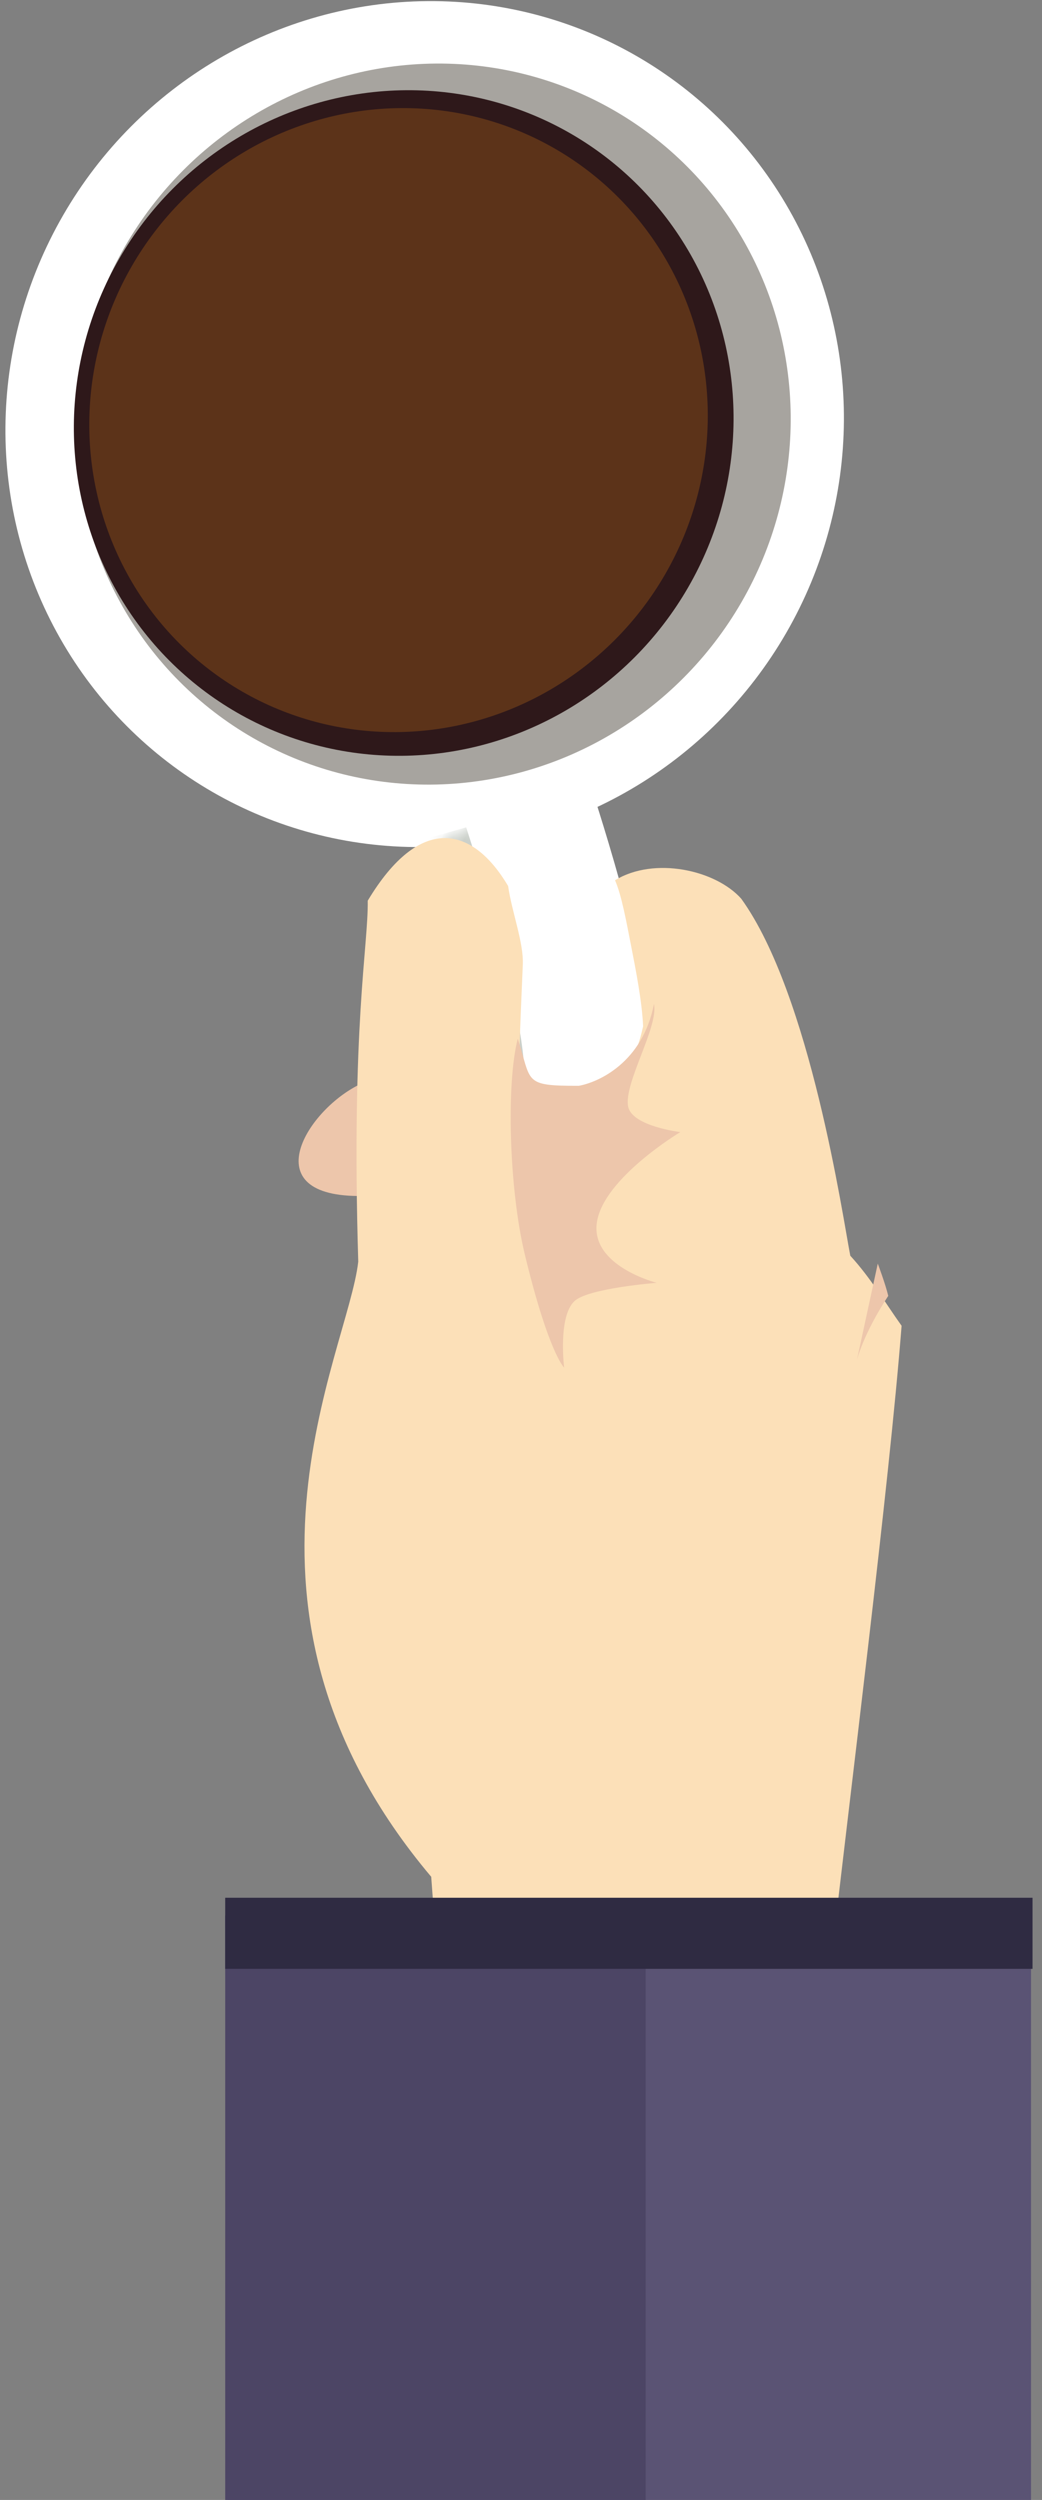 <?xml version="1.0" encoding="UTF-8" standalone="no"?>
<svg width="98px" height="235px" viewBox="0 0 98 235" version="1.1" xmlns="http://www.w3.org/2000/svg" xmlns:xlink="http://www.w3.org/1999/xlink" xmlns:sketch="http://www.bohemiancoding.com/sketch/ns">
    <rect x="0" y="0" width="98" height="235" fill="#808080" stroke="none"/>
    <!-- Generator: Sketch 3.3.2 (12043) - http://www.bohemiancoding.com/sketch -->
    <title>手握咖啡</title>
    <desc>Created with Sketch.</desc>
    <defs>
        <path id="path-1" d="M17.221,62.684 L25.799,71.546 L27.368,73.725 C27.368,73.725 15.354,86.972 12.261,89.087 C9.168,91.201 7.612,91.405 4.379,89.44 C1.147,87.475 0.109,84.375 0.109,81.7 C1.543,76.679 17.221,62.684 17.221,62.684 Z"></path>
    </defs>
    <g id="Page-1" stroke="none" stroke-width="1" fill="none" fill-rule="evenodd" sketch:type="MSPage">
        <g id="随手控" sketch:type="MSArtboardGroup" transform="translate(-399, -340)">
            <g sketch:type="MSLayerGroup" id="手＋咖啡">
                <g>
                    <g transform="translate(267.897, 323.985)" id="手握咖啡">
                        <g transform="translate(183.127, 196.348) rotate(-330) translate(-183.127, -196.348) translate(62.127, 39.848)">
                            <g id="Coffee" transform="translate(44.566, 45.818) scale(-1, 1) translate(-44.566, -45.818) translate(0.566, 0.318)">
                                <ellipse id="Oval-39" fill="#FFFFFF" sketch:type="MSShapeGroup" cx="48.265" cy="40.575" rx="39.263" ry="39.926"></ellipse>
                                <ellipse id="Oval-39-Copy" fill="#A7A49F" sketch:type="MSShapeGroup" cx="47.557" cy="40.166" rx="33.467" ry="34.032"></ellipse>
                                <ellipse id="Oval-39-Copy-2" fill="#2E181A" sketch:type="MSShapeGroup" cx="50.023" cy="41.473" rx="30.893" ry="31.414"></ellipse>
                                <ellipse id="Oval-39-Copy-3" fill="#5C3319" sketch:type="MSShapeGroup" cx="50.581" cy="41.479" rx="28.962" ry="29.451"></ellipse>
                                <mask id="mask-2" sketch:name="Mask" fill="white">
                                    <use xlink:href="#path-1"></use>
                                </mask>
                                <use id="Mask" fill="#FFFFFF" sketch:type="MSShapeGroup" xlink:href="#path-1"></use>
                                <path d="M25.933,71.45 L34.511,80.312 L36.08,82.491 C36.08,82.491 24.066,95.738 20.973,97.853 C17.881,99.967 16.324,100.171 13.092,98.206 C9.859,96.241 8.821,93.141 8.821,90.466 C10.255,85.445 25.933,71.45 25.933,71.45 Z" id="Path-129-Copy" fill="#CBD0CA" sketch:type="MSShapeGroup" mask="url(#mask-2)"></path>
                            </g>
                            <path d="M66.324,97.314 C62.955,101.748 62.472,111.795 71.137,106.875 C78.95,96.807 66.817,95.685 66.324,97.314 Z" id="Path-133" fill="#EDC6AB" sketch:type="MSShapeGroup"></path>
                            <path d="M117.528,171.217 L109.112,158.846 C78.141,147.661 77.755,120.187 74.256,112.198 C62.55,93.259 60.261,86.056 58.064,82.369 C58.231,72.875 63.02,71.322 68.81,74.573 C70.32,76.504 72.727,78.428 73.691,80.264 C76.585,85.772 78.527,89.735 79.593,90.415 C80.415,90.682 83.869,88.199 85.067,87.337 C87.076,83.271 87.389,82.856 86.398,79.646 C85.157,77.7 83.195,75.445 81.564,73.576 C80.073,71.868 78.485,69.991 77.246,69.077 C79.328,65.272 84.967,63.506 88.396,64.645 C98.552,69.207 111.658,85.827 114.056,88.58 C116.789,89.438 119.176,90.806 121.527,91.87 C128.14,105.733 138.84,131.28 147.375,150.916 C139.299,153.335 117.528,171.217 117.528,171.217 L117.528,171.217 Z" id="Path-131" fill="#FCE0B8" sketch:type="MSShapeGroup"></path>
                            <path d="M83.962,87.51 C85.397,86.294 88.061,82.621 86.232,77.315 C87.704,78.971 87.487,85.237 88.958,86.893 C90.21,88.301 94.401,86.507 94.401,86.507 C94.401,86.507 90.333,93.811 91.829,97.735 C93.326,101.66 99.564,99.888 99.564,99.888 C99.564,99.888 94.268,103.52 93.728,105.229 C93.083,107.273 96.009,111.148 96.009,111.148 C96.009,111.148 94.043,110.679 87.475,103.771 C83.149,99.221 77.939,90.765 76.771,86.549 C79.964,89.42 79.386,90.169 83.962,87.51 L83.962,87.51 Z" id="Path-132" fill="#EDC6AB" sketch:type="MSShapeGroup"></path>
                            <path d="M119.034,90.063 C118.791,94.39 119.502,96.782 119.502,96.782 L116.664,87.928 C116.664,87.928 118.255,89.235 119.034,90.063 L119.034,90.063 Z" id="Path-134" fill="#EDC6AB" sketch:type="MSShapeGroup"></path>
                            <g id="袖子" transform="translate(166.751, 222.429) rotate(-30) translate(-166.751, -222.429) translate(128.251, 140.429)" sketch:type="MSShapeGroup">
                                <path d="M1,1.758 L76.785,1.758 L76.785,163.146 C39.847,163.146 12.048,155.44 1.617,151.814 L1,1.758 Z" id="Rectangle-3" fill="#5A5374"></path>
                                <path d="M1,1.758 L40.546,1.758 L40.546,160.863 C23.169,157.928 12.37,155.974 1,151.811 L1,1.758 Z" id="Rectangle-3-Copy" fill="#4C4565"></path>
                                <rect id="Rectangle-100-Copy-3" fill="#2F2B42" x="1" y="0.087" width="75.929" height="6.684"></rect>
                            </g>
                        </g>
                    </g>
                </g>
            </g>
        </g>
    </g>
</svg>